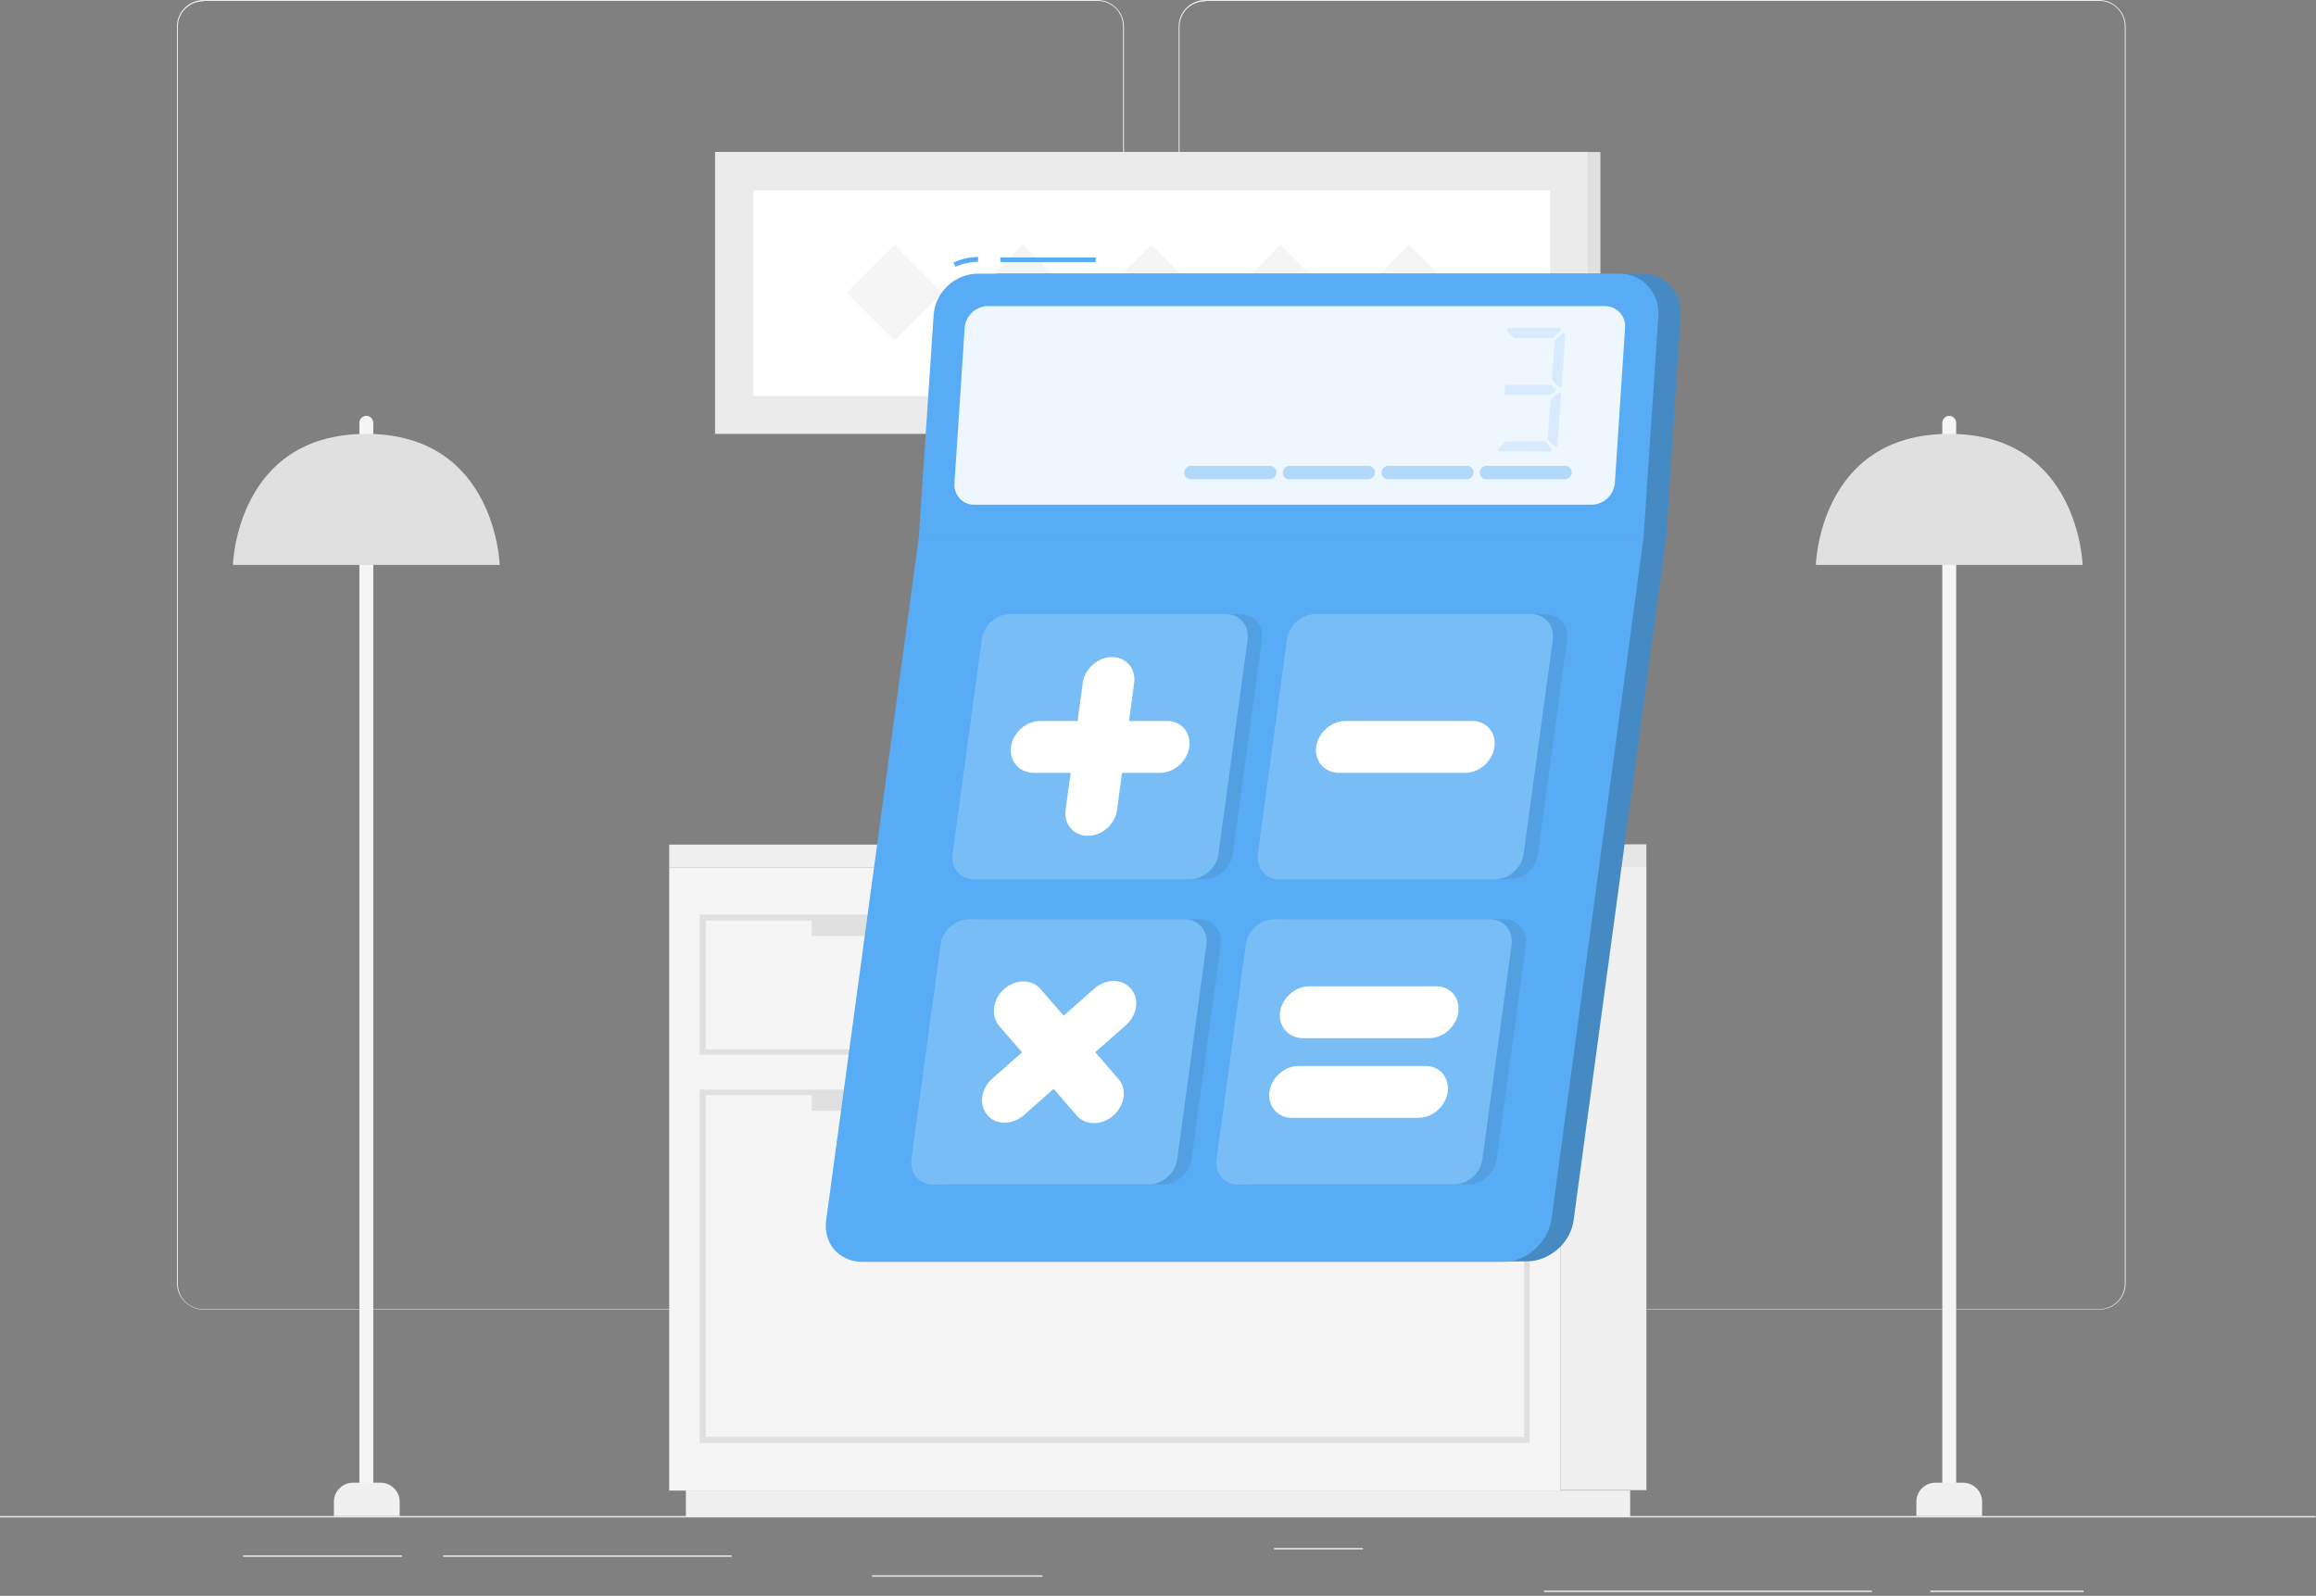 <svg width="505" height="348" viewBox="0 0 505 348" fill="none" xmlns="http://www.w3.org/2000/svg">
<rect x="0" y="0" width="505" height="348" fill="#808080" stroke="none"/>
<path d="M504.904 330.611H0V330.914H504.904V330.611Z" fill="#EBEBEB"/>
<path d="M454.313 346.869H420.888V347.172H454.313V346.869Z" fill="#EBEBEB"/>
<path d="M408.165 346.869H336.67V347.172H408.165V346.869Z" fill="#EBEBEB"/>
<path d="M297.187 337.579H277.798V337.882H297.187V337.579Z" fill="#EBEBEB"/>
<path d="M87.651 339.195H53.015V339.498H87.651V339.195Z" fill="#EBEBEB"/>
<path d="M159.55 339.195H96.639V339.498H159.55V339.195Z" fill="#EBEBEB"/>
<path d="M227.308 343.537H190.147V343.84H227.308V343.537Z" fill="#EBEBEB"/>
<path d="M239.325 285.574H44.331C41.2 285.574 38.575 282.948 38.575 279.818V5.756C38.575 2.626 41.2 0 44.331 0H239.325C242.455 0 245.081 2.626 245.081 5.756V279.818C245.081 283.049 242.556 285.574 239.325 285.574ZM44.331 0.303C41.301 0.303 38.777 2.726 38.777 5.857V279.919C38.777 282.948 41.2 285.473 44.331 285.473H239.325C242.354 285.473 244.879 283.049 244.879 279.919V5.756C244.879 2.726 242.455 0.202 239.325 0.202H44.331V0.303Z" fill="#EBEBEB"/>
<path d="M457.746 285.574H262.752C259.622 285.574 256.996 282.948 256.996 279.818V5.756C256.996 2.626 259.622 0 262.752 0H457.746C460.877 0 463.502 2.626 463.502 5.756V279.818C463.502 283.049 460.978 285.574 457.746 285.574ZM262.752 0.303C259.723 0.303 257.198 2.726 257.198 5.857V279.919C257.198 282.948 259.622 285.473 262.752 285.473H457.746C460.776 285.473 463.3 283.049 463.3 279.919V5.756C463.3 2.726 460.877 0.202 457.746 0.202H262.752V0.303Z" fill="#EBEBEB"/>
<path d="M340.31 324.955H358.992V189.035H340.31V324.955Z" fill="#F0F0F0"/>
<path d="M149.553 330.69H355.453V325.036H149.553V330.69Z" fill="#F0F0F0"/>
<path d="M340.306 189.137H145.917V325.057H340.306V189.137Z" fill="#F5F5F5"/>
<path d="M340.31 189.07H358.992V184.122H340.31V189.07Z" fill="#E6E6E6"/>
<path d="M340.306 184.188H145.917V189.136H340.306V184.188Z" fill="#F0F0F0"/>
<path d="M333.54 230.034H152.582V199.437H333.54V230.034ZM153.895 228.823H332.328V200.75H153.895V228.823Z" fill="#E0E0E0"/>
<path d="M333.54 314.656H152.582V237.608H333.54V314.656ZM153.895 313.344H332.328V238.82H153.895V313.344Z" fill="#E0E0E0"/>
<path d="M177.012 204.107L309.196 204.107V200.068L177.012 200.068V204.107Z" fill="#E0E0E0"/>
<path d="M177.012 242.231L309.196 242.231V238.192L177.012 238.192V242.231Z" fill="#E0E0E0"/>
<path d="M425.029 327.077C424.221 327.077 423.514 326.37 423.514 325.562V92.196C423.514 91.388 424.221 90.681 425.029 90.681C425.836 90.681 426.543 91.388 426.543 92.196V325.562C426.543 326.37 425.836 327.077 425.029 327.077Z" fill="#F5F5F5"/>
<path d="M432.097 330.611H417.859V327.481C417.859 325.259 419.677 323.341 421.999 323.341H428.058C430.28 323.341 432.198 325.158 432.198 327.481V330.611H432.097Z" fill="#F0F0F0"/>
<path d="M395.946 123.197C395.946 123.197 396.653 94.619 425.029 94.619C453.303 94.619 454.111 123.197 454.111 123.197H395.946Z" fill="#E0E0E0"/>
<path d="M79.876 327.077C79.068 327.077 78.361 326.37 78.361 325.562V92.196C78.361 91.388 79.068 90.681 79.876 90.681C80.684 90.681 81.391 91.388 81.391 92.196V325.562C81.391 326.37 80.684 327.077 79.876 327.077Z" fill="#F5F5F5"/>
<path d="M86.945 330.611H72.807V327.481C72.807 325.259 74.625 323.341 76.948 323.341H83.006C85.228 323.341 87.147 325.158 87.147 327.481V330.611H86.945Z" fill="#F0F0F0"/>
<path d="M50.793 123.197C50.793 123.197 51.5 94.619 79.876 94.619C108.151 94.619 108.958 123.197 108.958 123.197H50.793Z" fill="#E0E0E0"/>
<path d="M288.805 181.968H217.008V184.088H288.805V181.968Z" fill="#E0E0E0"/>
<path d="M288.805 181.968H217.008L223.976 140.868H295.773L288.805 181.968Z" fill="#E0E0E0"/>
<path d="M287.493 181.968H215.695L222.562 140.868H294.46L287.493 181.968Z" fill="#EBEBEB"/>
<path d="M218.422 178.736L224.279 143.797C224.38 143.393 224.783 142.989 225.187 142.989H290.825C291.431 142.989 291.835 143.494 291.734 144.1L285.877 179.039C285.776 179.443 285.372 179.847 284.968 179.847H219.33C218.725 179.847 218.321 179.342 218.422 178.736Z" fill="#FAFAFA"/>
<path d="M272.547 181.968H200.75V184.088H272.547V181.968Z" fill="#F0F0F0"/>
<path d="M346.264 33.122H155.915V94.619H346.264V33.122Z" fill="#EBEBEB"/>
<path d="M346.239 94.644H348.966V33.147H346.239V94.644Z" fill="#E0E0E0"/>
<path d="M337.983 41.503H164.296V86.339H337.983V41.503Z" fill="white"/>
<path d="M261.52 63.802L251.095 53.377L240.67 63.802L251.095 74.227L261.52 63.802Z" fill="#F5F5F5"/>
<path d="M233.451 63.793L223.027 53.368L212.602 63.793L223.027 74.218L233.451 63.793Z" fill="#F5F5F5"/>
<path d="M205.454 63.856L195.029 53.431L184.604 63.856L195.029 74.281L205.454 63.856Z" fill="#F5F5F5"/>
<path d="M289.589 63.81L279.164 53.385L268.739 63.81L279.164 74.235L289.589 63.81Z" fill="#F5F5F5"/>
<path d="M317.659 63.818L307.234 53.393L296.809 63.818L307.234 74.243L317.659 63.818Z" fill="#F5F5F5"/>
<path d="M366.46 68.768C366.763 63.719 363.026 59.68 357.977 59.68H218.22C213.171 59.68 208.829 63.719 208.526 68.768L205.294 117.138L185.199 265.984C184.492 271.033 188.026 275.072 193.075 275.072H332.833C337.882 275.072 342.527 271.033 343.133 265.984L363.329 117.138L366.46 68.768Z" fill="#58ACF5"/>
<path opacity="0.2" d="M366.46 68.768C366.763 63.719 363.026 59.68 357.977 59.68H218.22C213.171 59.68 208.829 63.719 208.526 68.768L205.294 117.138L185.199 265.984C184.492 271.033 188.026 275.072 193.075 275.072H332.833C337.882 275.072 342.527 271.033 343.133 265.984L363.329 117.138L366.46 68.768Z" fill="black"/>
<path d="M327.885 275.173H188.026C182.977 275.173 179.443 271.134 180.15 266.085L200.346 117.138H358.381L338.286 265.984C337.478 271.033 332.833 275.173 327.885 275.173Z" fill="#58ACF5"/>
<path d="M238.921 56.145H218.119V57.155H238.921V56.145Z" fill="#58ACF5"/>
<path d="M208.324 58.165L207.92 57.256C209.636 56.448 211.454 56.044 213.272 56.044V57.054C211.555 57.155 209.939 57.458 208.324 58.165Z" fill="#58ACF5"/>
<path d="M353.029 59.68H213.272C208.223 59.68 203.88 63.719 203.578 68.768L200.346 117.138H358.381L361.613 68.768C361.815 63.719 358.078 59.68 353.029 59.68Z" fill="#58ACF5"/>
<path opacity="0.9" d="M208.122 105.323L210.343 71.495C210.545 68.869 212.767 66.748 215.493 66.748H349.899C352.524 66.748 354.544 68.869 354.342 71.495L352.12 105.323C351.918 107.949 349.697 110.069 346.97 110.069H212.565C209.939 110.17 207.92 107.949 208.122 105.323Z" fill="white"/>
<g opacity="0.4">
<path opacity="0.4" d="M340.205 72.201L338.69 73.615C338.589 73.716 338.488 73.716 338.387 73.716H330.309C330.208 73.716 330.107 73.716 330.006 73.615L328.693 72.201C328.491 71.898 328.592 71.495 328.996 71.495H339.902C340.306 71.495 340.407 71.999 340.205 72.201Z" fill="#58ACF5"/>
<path opacity="0.4" d="M337.983 98.456H327.077C326.673 98.456 326.471 97.951 326.774 97.749L328.289 96.336C328.39 96.235 328.491 96.235 328.592 96.235H336.67C336.771 96.235 336.872 96.235 336.973 96.336L338.286 97.749C338.589 98.052 338.387 98.456 337.983 98.456Z" fill="#58ACF5"/>
<path opacity="0.4" d="M339.094 85.329L338.286 86.036C338.185 86.137 338.084 86.137 337.983 86.137H328.491C328.289 86.137 328.087 85.935 328.087 85.733L328.188 84.319C328.188 84.117 328.39 83.915 328.592 83.915H338.084C338.185 83.915 338.286 83.915 338.387 84.016L338.993 84.723C339.296 84.824 339.296 85.127 339.094 85.329Z" fill="#58ACF5"/>
<path opacity="0.4" d="M340.407 86.036L339.599 97.043C339.599 97.447 339.094 97.547 338.892 97.245L337.579 95.831C337.478 95.73 337.478 95.629 337.478 95.528L338.084 87.449C338.084 87.349 338.185 87.248 338.185 87.147L339.7 85.733C340.003 85.43 340.407 85.632 340.407 86.036Z" fill="#58ACF5"/>
<path opacity="0.4" d="M341.315 73.11L340.508 84.117C340.508 84.521 340.003 84.622 339.801 84.319L338.488 82.905C338.387 82.804 338.387 82.703 338.387 82.602L338.993 74.524C338.993 74.423 339.094 74.322 339.094 74.221L340.609 72.807C340.911 72.504 341.315 72.706 341.315 73.11Z" fill="#58ACF5"/>
</g>
<path opacity="0.4" d="M322.634 103.001C322.735 102.193 323.341 101.587 324.149 101.587H341.315C342.123 101.587 342.83 102.294 342.729 103.102C342.628 103.909 342.022 104.515 341.214 104.515H324.048C323.24 104.515 322.634 103.808 322.634 103.001Z" fill="#58ACF5"/>
<path opacity="0.4" d="M301.226 103.001C301.327 102.193 301.933 101.587 302.741 101.587H319.907C320.715 101.587 321.422 102.294 321.321 103.102C321.22 103.909 320.614 104.515 319.807 104.515H302.64C301.832 104.515 301.125 103.808 301.226 103.001Z" fill="#58ACF5"/>
<path opacity="0.4" d="M279.717 103.001C279.818 102.193 280.424 101.587 281.232 101.587H298.399C299.206 101.587 299.913 102.294 299.812 103.102C299.711 103.909 299.105 104.515 298.298 104.515H281.131C280.323 104.515 279.616 103.808 279.717 103.001Z" fill="#58ACF5"/>
<path opacity="0.4" d="M258.208 103.001C258.309 102.193 258.915 101.587 259.723 101.587H276.89C277.697 101.587 278.404 102.294 278.303 103.102C278.202 103.909 277.596 104.515 276.789 104.515H259.622C258.814 104.515 258.208 103.808 258.208 103.001Z" fill="#58ACF5"/>
<path opacity="0.1" d="M210.848 186.209L217.21 139.455C217.614 136.324 220.441 133.901 223.572 133.901H270.326C273.456 133.901 275.577 136.425 275.173 139.455L268.811 186.209C268.407 189.339 265.58 191.763 262.449 191.763H215.695C212.565 191.864 210.444 189.339 210.848 186.209Z" fill="#263238"/>
<path opacity="0.1" d="M277.395 186.209L283.756 139.455C284.16 136.324 286.988 133.901 290.118 133.901H336.872C340.003 133.901 342.123 136.425 341.719 139.455L335.358 186.209C334.954 189.339 332.126 191.763 328.996 191.763H282.242C279.111 191.864 276.991 189.339 277.395 186.209Z" fill="#263238"/>
<path opacity="0.1" d="M201.861 252.755L208.223 206.001C208.627 202.871 211.454 200.447 214.584 200.447H261.339C264.469 200.447 266.59 202.972 266.186 206.001L259.824 252.755C259.42 255.886 256.592 258.309 253.462 258.309H206.708C203.578 258.41 201.457 255.886 201.861 252.755Z" fill="#263238"/>
<path opacity="0.1" d="M268.407 252.755L274.769 206.001C275.173 202.871 278 200.447 281.131 200.447H327.885C331.015 200.447 333.136 202.972 332.732 206.001L326.37 252.755C325.966 255.886 323.139 258.309 320.008 258.309H273.254C270.124 258.41 268.003 255.886 268.407 252.755Z" fill="#263238"/>
<path d="M207.718 186.209L214.08 139.455C214.483 136.324 217.311 133.901 220.441 133.901H267.195C270.326 133.901 272.446 136.425 272.043 139.455L265.681 186.209C265.277 189.339 262.449 191.763 259.319 191.763H212.565C209.434 191.864 207.314 189.339 207.718 186.209Z" fill="#58ACF5"/>
<path opacity="0.2" d="M207.718 186.209L214.08 139.455C214.483 136.324 217.311 133.901 220.441 133.901H267.195C270.326 133.901 272.446 136.425 272.043 139.455L265.681 186.209C265.277 189.339 262.449 191.763 259.319 191.763H212.565C209.434 191.864 207.314 189.339 207.718 186.209Z" fill="white"/>
<path d="M274.264 186.209L280.626 139.455C281.03 136.324 283.857 133.901 286.988 133.901H333.742C336.872 133.901 338.993 136.425 338.589 139.455L332.227 186.209C331.823 189.339 328.996 191.763 325.865 191.763H279.111C276.082 191.864 273.86 189.339 274.264 186.209Z" fill="#58ACF5"/>
<path opacity="0.2" d="M274.264 186.209L280.626 139.455C281.03 136.324 283.857 133.901 286.988 133.901H333.742C336.872 133.901 338.993 136.425 338.589 139.455L332.227 186.209C331.823 189.339 328.996 191.763 325.865 191.763H279.111C276.082 191.864 273.86 189.339 274.264 186.209Z" fill="white"/>
<path d="M198.73 252.755L205.092 206.001C205.496 202.871 208.324 200.447 211.454 200.447H258.208C261.339 200.447 263.459 202.972 263.055 206.001L256.693 252.755C256.29 255.886 253.462 258.309 250.332 258.309H203.578C200.447 258.41 198.327 255.886 198.73 252.755Z" fill="#58ACF5"/>
<path opacity="0.2" d="M198.73 252.755L205.092 206.001C205.496 202.871 208.324 200.447 211.454 200.447H258.208C261.339 200.447 263.459 202.972 263.055 206.001L256.693 252.755C256.29 255.886 253.462 258.309 250.332 258.309H203.578C200.447 258.41 198.327 255.886 198.73 252.755Z" fill="white"/>
<path d="M265.277 252.755L271.639 206.001C272.043 202.871 274.87 200.447 278 200.447H324.755C327.885 200.447 330.006 202.972 329.602 206.001L323.24 252.755C322.836 255.886 320.008 258.309 316.878 258.309H270.124C266.994 258.41 264.873 255.886 265.277 252.755Z" fill="#58ACF5"/>
<path opacity="0.2" d="M265.277 252.755L271.639 206.001C272.043 202.871 274.87 200.447 278 200.447H324.755C327.885 200.447 330.006 202.972 329.602 206.001L323.24 252.755C322.836 255.886 320.008 258.309 316.878 258.309H270.124C266.994 258.41 264.873 255.886 265.277 252.755Z" fill="white"/>
<path d="M237.204 182.271C234.074 182.271 231.953 179.746 232.357 176.616L236.093 148.947C236.497 145.816 239.426 143.292 242.455 143.292C245.586 143.292 247.706 145.816 247.302 148.947L243.566 176.616C243.162 179.746 240.335 182.271 237.204 182.271Z" fill="white"/>
<path d="M220.441 162.882C220.845 159.752 223.774 157.227 226.803 157.227H254.472C257.602 157.227 259.723 159.752 259.319 162.882C258.915 166.013 255.987 168.537 252.957 168.537H225.288C222.158 168.436 220.037 165.912 220.441 162.882Z" fill="white"/>
<path d="M215.291 243.162C213.373 240.94 213.878 237.406 216.402 235.185L238.618 215.594C241.142 213.373 244.677 213.373 246.595 215.594C248.514 217.816 248.009 221.35 245.485 223.572L223.269 243.162C220.744 245.384 217.109 245.384 215.291 243.162Z" fill="white"/>
<path d="M218.927 215.695C221.451 213.474 224.985 213.474 226.904 215.695L243.869 235.286C245.787 237.507 245.283 241.041 242.758 243.263C240.234 245.485 236.699 245.485 234.781 243.263L217.816 223.673C215.998 221.451 216.503 217.816 218.927 215.695Z" fill="white"/>
<path d="M286.988 162.882C287.392 159.752 290.32 157.227 293.35 157.227H321.018C324.149 157.227 326.269 159.752 325.865 162.882C325.461 166.013 322.533 168.537 319.504 168.537H291.835C288.704 168.436 286.584 165.912 286.988 162.882Z" fill="white"/>
<path d="M279.111 220.744C279.515 217.614 282.444 215.089 285.473 215.089H313.142C316.272 215.089 318.393 217.614 317.989 220.744C317.585 223.875 314.656 226.399 311.627 226.399H283.958C280.929 226.298 278.707 223.774 279.111 220.744Z" fill="white"/>
<path d="M276.789 238.113C277.193 234.983 280.121 232.458 283.15 232.458H310.819C313.95 232.458 316.07 234.983 315.666 238.113C315.262 241.243 312.334 243.768 309.304 243.768H281.636C278.606 243.768 276.385 241.243 276.789 238.113Z" fill="white"/>
</svg>
